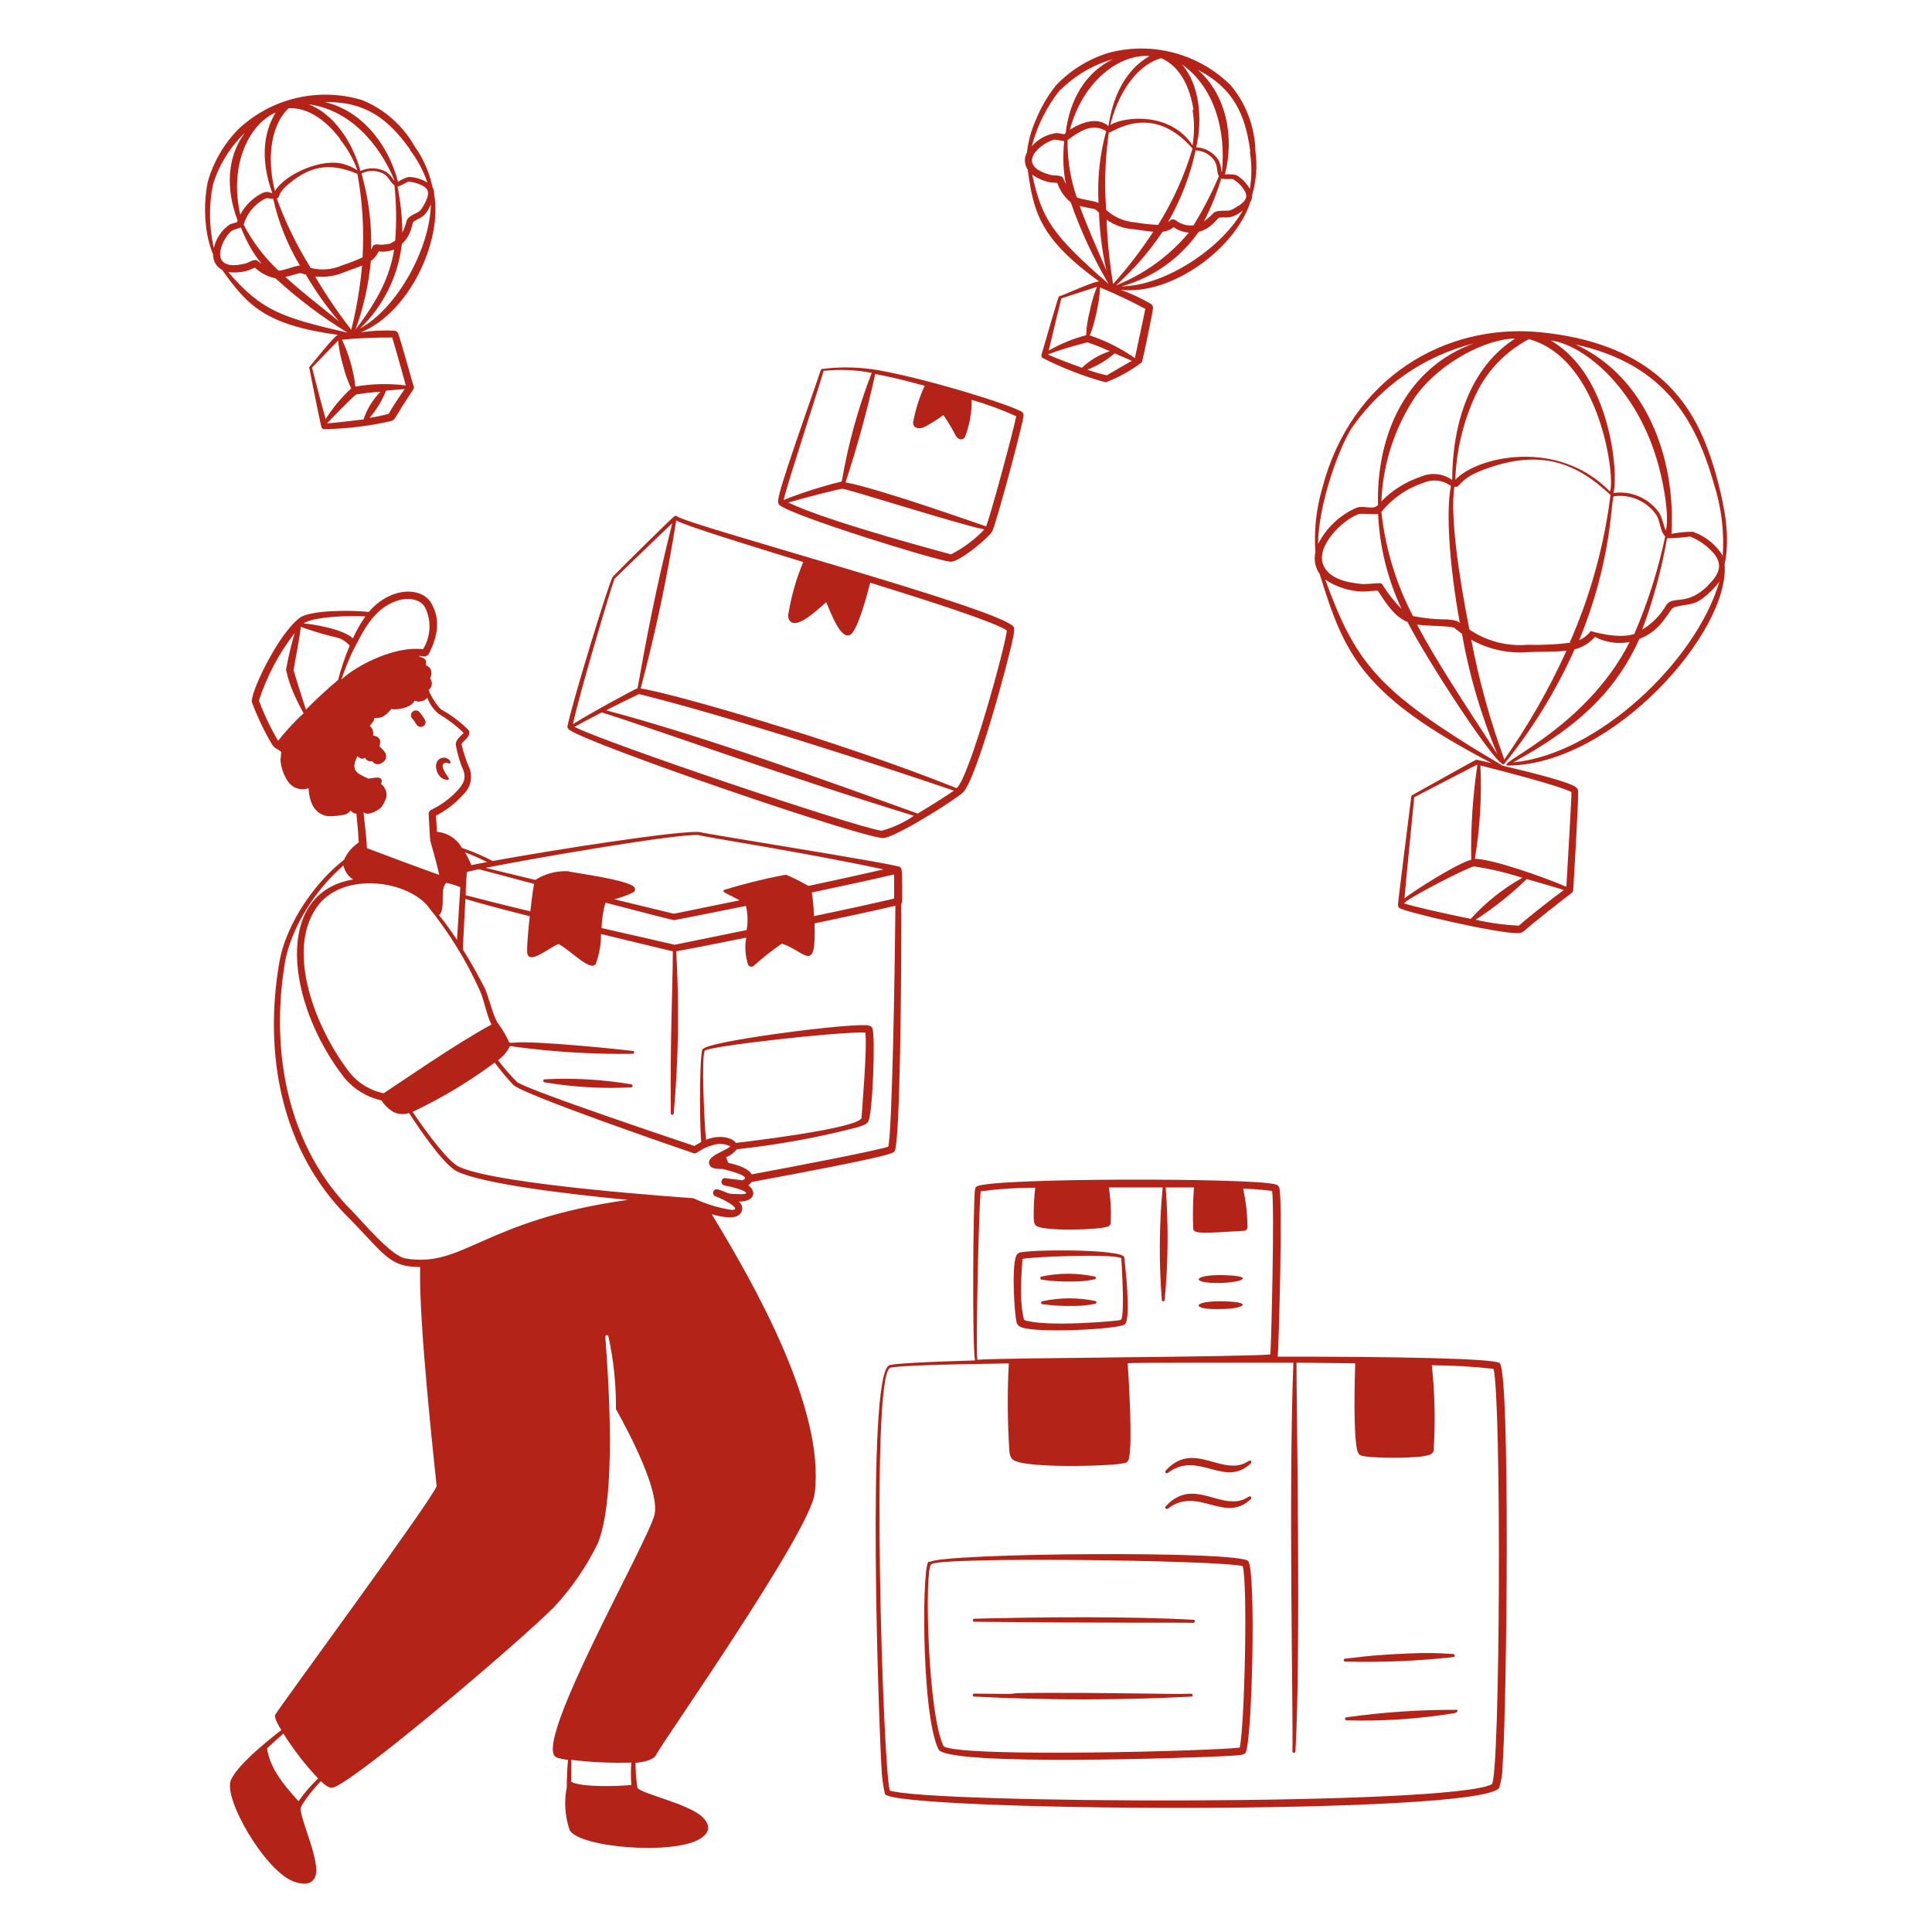 <svg width="225" height="225" viewBox="0 0 225 225" fill="none" xmlns="http://www.w3.org/2000/svg">
<path fill-rule="evenodd" clip-rule="evenodd" d="M73.53 126.281C70.187 125.716 66.791 125.519 63.405 125.696C63.366 125.706 63.332 125.729 63.307 125.76C63.283 125.792 63.27 125.831 63.27 125.871C63.27 125.91 63.283 125.949 63.307 125.981C63.332 126.012 63.366 126.035 63.405 126.045C66.748 126.61 70.144 126.807 73.53 126.63C73.569 126.62 73.603 126.597 73.627 126.566C73.652 126.534 73.665 126.495 73.665 126.456C73.665 126.416 73.652 126.377 73.627 126.345C73.603 126.314 73.569 126.291 73.53 126.281ZM48.51 84.375C48.548 84.441 48.599 84.499 48.66 84.545C48.721 84.591 48.79 84.624 48.865 84.642C48.939 84.661 49.016 84.664 49.091 84.651C49.166 84.638 49.239 84.611 49.303 84.569C49.367 84.528 49.422 84.474 49.465 84.411C49.508 84.347 49.537 84.276 49.551 84.201C49.566 84.126 49.564 84.049 49.548 83.974C49.531 83.9 49.5 83.829 49.455 83.767C49.27 83.462 49.059 83.172 48.825 82.901C48.773 82.848 48.711 82.807 48.642 82.778C48.573 82.749 48.5 82.735 48.426 82.735C48.351 82.735 48.278 82.749 48.209 82.778C48.141 82.807 48.078 82.848 48.026 82.901C47.974 82.953 47.932 83.016 47.903 83.084C47.875 83.153 47.86 83.226 47.86 83.3C47.86 83.375 47.875 83.448 47.903 83.517C47.932 83.585 47.974 83.648 48.026 83.7C48.203 83.913 48.364 84.139 48.51 84.375ZM51.998 90.81C52.166 90.81 52.267 90.81 52.29 90.697C52.312 90.585 51.064 89.167 51.75 88.875C51.818 88.839 51.893 88.821 51.969 88.821C52.046 88.821 52.121 88.839 52.189 88.875C52.223 88.905 52.268 88.92 52.313 88.917C52.358 88.913 52.401 88.892 52.431 88.858C52.461 88.824 52.475 88.779 52.472 88.734C52.469 88.688 52.448 88.646 52.414 88.616C52.314 88.474 52.176 88.365 52.015 88.3C51.854 88.236 51.678 88.221 51.508 88.255C51.338 88.29 51.182 88.373 51.059 88.496C50.937 88.618 50.852 88.773 50.816 88.942C50.625 89.572 51.12 90.765 51.998 90.81ZM66.274 84.971C68.366 86.625 101.441 97.987 103.005 97.594C105.12 97.065 111.476 92.959 112.162 92.272C113.76 90.675 117.473 76.826 117.979 74.272C118.091 73.71 118.215 73.147 117.979 72.922C115.729 70.672 79.83 61.087 78.84 60.12C78.798 60.087 78.747 60.069 78.694 60.069C78.641 60.069 78.589 60.087 78.547 60.12C78.233 60.3 71.257 67.23 71.359 67.185C71.044 67.41 66.544 82.091 66.082 84.611C66.083 84.682 66.1 84.752 66.134 84.815C66.167 84.877 66.215 84.931 66.274 84.971ZM102.656 96.75C99.281 96.221 70.425 86.479 66.915 84.656C67.714 84.195 68.873 83.587 70.076 82.969C75.521 84.645 90.799 90.202 106.425 95.006C105.278 95.799 104.003 96.389 102.656 96.75ZM106.875 94.747C96.559 91.024 81.979 85.747 70.582 82.721C72.045 81.979 73.519 81.259 74.419 80.831C84.218 83.25 101.216 88.706 111.094 92.081C110.25 92.655 108.529 93.757 106.875 94.747ZM78.75 60.615C80.055 61.301 86.366 63.247 93.544 65.452C92.714 67.438 92.125 69.515 91.789 71.64C91.789 72.349 92.183 72.641 92.767 72.54C93.78 72.371 95.4 70.841 96.221 70.132C96.739 71.325 97.965 74.711 99.09 73.879C99.9 73.294 100.98 69.311 101.34 67.86C109.035 70.245 115.965 72.506 117.259 73.429C117.09 75.229 112.905 90.562 111.409 91.789C97.358 86.164 77.974 80.651 74.61 80.179C76.327 73.733 77.709 67.203 78.75 60.615ZM71.606 67.365C72.135 66.859 76.703 62.415 78.289 60.941C76.354 68.625 75.206 74.745 74.25 80.156C74.081 80.156 68.726 83.059 66.724 84.341C67.388 81.079 71.134 68.49 71.573 67.387L71.606 67.365ZM110.677 65.419C111.724 65.509 115.279 62.482 115.56 61.875C116.111 60.649 119.171 49.23 119.205 48.375C119.21 48.311 119.201 48.248 119.18 48.188C119.158 48.128 119.125 48.073 119.081 48.026C118.429 47.374 108.293 44.179 102.274 43.11C100.122 42.74 97.927 42.691 95.76 42.964C95.58 42.964 95.58 43.144 95.231 44.156C90.731 57.082 90.36 58.365 90.731 58.781C92.025 60.007 108.911 65.25 110.677 65.419ZM110.745 64.564C110.858 64.564 96.66 60.874 91.8 58.522C93.24 58.095 98.078 56.835 98.089 56.936C98.01 56.7 111.476 61.031 114.638 61.661C113.514 62.842 112.198 63.824 110.745 64.564ZM113.153 46.564C114.93 47.071 116.668 47.71 118.35 48.476C118.024 50.152 115.515 59.479 114.851 61.301C114.739 61.301 102.746 56.992 98.471 56.171C99.833 52.028 100.986 47.819 101.925 43.56C103.669 43.875 105.671 44.37 107.685 44.932C107.058 46.295 106.604 47.731 106.335 49.207C106.335 49.871 106.988 50.006 107.618 49.747C108.402 49.337 109.155 48.867 109.868 48.341C110.419 49.135 110.915 49.965 111.353 50.827C111.713 51.289 112.151 51.255 112.376 50.895C112.912 49.523 113.175 48.059 113.153 46.586V46.564ZM95.895 43.189C97.771 42.989 99.667 43.069 101.52 43.425C99.935 47.512 98.767 51.748 98.032 56.07C95.737 56.635 93.482 57.353 91.282 58.219C91.125 58.095 95.625 44.336 95.895 43.256V43.189ZM148.804 157.995C148.928 156.521 149.4 139.624 148.984 138.33C148.952 138.224 148.891 138.13 148.807 138.058C148.723 137.986 148.621 137.94 148.511 137.925C145.845 137.171 115.785 137.149 113.76 138.161C113.699 138.205 113.648 138.263 113.611 138.329C113.574 138.395 113.552 138.468 113.546 138.544C113.333 140.04 113.209 156.544 113.546 158.434C107.741 158.602 103.849 158.805 103.511 159.019C100.868 160.639 102.386 201.6 102.656 205.83C102.692 206.875 102.828 207.915 103.061 208.935C104.186 210.949 172.193 211.444 174.589 208.226C174.86 207.371 174.997 206.479 174.994 205.582C175.5 198.135 175.883 159.952 174.656 158.749C174.06 158.197 162.473 157.984 148.804 157.995ZM114.21 138.735C116.317 138.456 118.441 138.317 120.566 138.319C120.431 139.438 120.371 140.566 120.386 141.694C120.386 142.132 120.386 142.661 120.791 142.819C121.916 143.404 128.171 143.235 129.082 142.819C129.2 142.757 129.289 142.652 129.33 142.526C129.428 141.109 129.36 139.686 129.128 138.285H135.405C134.997 142.639 134.963 147.02 135.304 151.38C135.304 151.402 135.308 151.424 135.317 151.444C135.325 151.465 135.338 151.484 135.353 151.499C135.369 151.515 135.387 151.527 135.408 151.536C135.428 151.544 135.45 151.549 135.473 151.549C135.495 151.549 135.517 151.544 135.537 151.536C135.558 151.527 135.576 151.515 135.592 151.499C135.607 151.484 135.62 151.465 135.628 151.444C135.637 151.424 135.641 151.402 135.641 151.38C136.048 147.026 136.086 142.645 135.754 138.285H139.05C138.925 139.879 138.894 141.48 138.96 143.077C138.96 143.696 140.085 143.64 144.9 143.336C145.003 143.328 145.098 143.282 145.169 143.207C145.24 143.132 145.28 143.034 145.283 142.931C145.268 141.418 145.098 139.91 144.776 138.431C145.905 138.459 147.032 138.549 148.151 138.701C148.433 140.782 148.072 155.756 147.949 157.736C145.08 158.04 116.764 158.119 113.816 158.355C113.625 156.544 113.996 140.546 114.21 138.735ZM173.723 207.799C168.941 210.307 108.169 210.049 103.624 208.53C102.836 205.909 101.374 160.717 103.624 159.311C104.006 159.064 109.598 158.895 117.484 158.782C117.306 162.197 117.329 165.619 117.551 169.031C117.664 169.819 117.832 170.066 118.676 170.291C121.275 170.955 129.454 170.764 131.051 170.37C131.158 170.335 131.253 170.271 131.327 170.186C131.4 170.101 131.449 169.997 131.467 169.886C131.906 168.266 131.468 160.627 131.321 158.771C131.321 158.659 149.647 158.692 150.626 158.704C150.041 173.407 150.626 200.542 150.514 203.996C150.524 204.035 150.546 204.069 150.578 204.094C150.609 204.118 150.648 204.132 150.688 204.132C150.728 204.132 150.767 204.118 150.798 204.094C150.83 204.069 150.853 204.035 150.863 203.996C151.526 192.746 150.975 163.204 150.986 158.692L157.826 158.771C157.759 160.83 157.601 167.006 158.062 168.896C158.175 169.324 158.332 169.459 158.569 169.526C159.536 169.841 165.319 169.909 166.523 169.414C166.632 169.379 166.73 169.316 166.807 169.231C166.884 169.146 166.937 169.042 166.961 168.93C167.174 165.619 167.103 162.295 166.748 158.996C169.149 159.012 171.549 159.151 173.936 159.412C174.87 162.821 174.724 207.259 173.723 207.799Z" fill="#B32318"/>
<path fill-rule="evenodd" clip-rule="evenodd" d="M136.012 171.529C139.534 168.851 142.627 173.374 145.687 170.404C145.717 170.369 145.733 170.325 145.733 170.28C145.733 170.235 145.717 170.191 145.687 170.156C145.451 169.864 145.125 170.707 143.561 170.685C141.12 170.685 138.409 168.345 135.765 171.259C135.729 171.291 135.708 171.337 135.706 171.386C135.704 171.434 135.721 171.482 135.754 171.517C135.787 171.553 135.832 171.575 135.881 171.577C135.929 171.579 135.977 171.561 136.012 171.529ZM136.012 175.691C139.522 173.002 142.627 177.525 145.687 174.566C145.717 174.532 145.733 174.488 145.733 174.442C145.733 174.397 145.717 174.353 145.687 174.319C145.451 174.026 145.125 174.87 143.561 174.847C141.12 174.847 138.42 172.507 135.765 175.421C135.729 175.454 135.708 175.5 135.706 175.548C135.704 175.597 135.721 175.644 135.754 175.68C135.787 175.716 135.832 175.737 135.881 175.739C135.929 175.741 135.977 175.724 136.012 175.691ZM108.247 181.912C107.37 180.787 107.201 199.462 109.294 203.726C110.284 205.762 139.95 204.66 142.267 204.536C144.585 204.412 144.922 204.39 145.08 204.075C145.834 202.556 146.284 183.06 145.372 181.811C144.461 180.562 109.744 180.855 108.247 181.912ZM144.371 203.524C141.502 203.906 112.32 204.716 109.901 203.389C108.022 199.62 107.651 182.734 108.439 182.194C108.844 181.271 141.739 181.676 144.72 182.385C145.327 184.32 144.945 201.24 144.371 203.524Z" fill="#B32318"/>
<path fill-rule="evenodd" clip-rule="evenodd" d="M139.028 188.64C131.636 188.224 121.028 188.314 113.434 188.516C113.395 188.526 113.361 188.549 113.336 188.58C113.312 188.612 113.298 188.651 113.298 188.691C113.298 188.731 113.312 188.769 113.336 188.801C113.361 188.833 113.395 188.855 113.434 188.865C129.184 189.034 136.834 188.944 139.016 188.989C139.055 188.98 139.09 188.959 139.116 188.928C139.142 188.897 139.156 188.859 139.158 188.819C139.159 188.779 139.147 188.739 139.123 188.707C139.1 188.675 139.066 188.651 139.028 188.64ZM138.758 197.246C136.879 197.314 136.699 197.246 126.383 197.156C111.758 197.1 123.176 197.359 113.501 197.235C113.475 197.228 113.447 197.228 113.42 197.233C113.393 197.239 113.368 197.25 113.346 197.267C113.325 197.284 113.307 197.306 113.295 197.33C113.283 197.355 113.277 197.382 113.277 197.409C113.277 197.437 113.283 197.464 113.295 197.489C113.307 197.513 113.325 197.535 113.346 197.552C113.368 197.568 113.393 197.58 113.42 197.586C113.447 197.591 113.475 197.591 113.501 197.584C121.922 198.017 130.359 198.017 138.78 197.584C138.814 197.569 138.842 197.544 138.861 197.512C138.88 197.481 138.889 197.444 138.887 197.407C138.884 197.37 138.871 197.335 138.848 197.306C138.824 197.278 138.793 197.257 138.758 197.246ZM169.279 192.982C169.317 192.973 169.352 192.95 169.376 192.918C169.401 192.887 169.414 192.848 169.414 192.808C169.414 192.768 169.401 192.729 169.376 192.698C169.352 192.666 169.317 192.644 169.279 192.634C167.598 192.5 165.911 192.474 164.228 192.555C159.334 192.746 157.478 193.106 156.713 193.162C156.686 193.156 156.658 193.155 156.631 193.161C156.604 193.166 156.579 193.178 156.557 193.195C156.536 193.211 156.518 193.233 156.506 193.258C156.494 193.282 156.488 193.309 156.488 193.337C156.488 193.364 156.494 193.391 156.506 193.416C156.518 193.441 156.536 193.462 156.557 193.479C156.579 193.496 156.604 193.508 156.631 193.513C156.658 193.519 156.686 193.518 156.713 193.511C160.908 193.617 165.107 193.441 169.279 192.982ZM169.605 199.125C165.314 199.109 161.028 199.403 156.78 200.002C156.741 200.012 156.707 200.035 156.682 200.067C156.658 200.098 156.645 200.137 156.645 200.177C156.645 200.217 156.658 200.256 156.682 200.287C156.707 200.319 156.741 200.341 156.78 200.351C160.967 200.471 165.155 200.196 169.29 199.53C169.875 199.395 169.807 199.125 169.605 199.125ZM142.178 149.411C144.563 149.344 145.901 148.725 143.404 148.545C138.915 148.241 138.263 149.512 142.178 149.411ZM142.166 152.449C144.608 152.449 145.845 151.762 143.393 151.594C138.904 151.279 138.251 152.572 142.166 152.449ZM118.958 154.575C120.814 155.295 130.466 154.8 131.018 154.215C131.783 153.427 130.95 146.644 130.928 146.43C130.826 145.429 119.61 145.496 118.688 145.901C118.526 145.979 118.402 146.116 118.339 146.284C117.799 147.532 118.136 153.247 118.418 154.102C118.468 154.216 118.542 154.317 118.636 154.398C118.729 154.48 118.839 154.54 118.958 154.575ZM119.048 146.621C119.711 146.385 129.544 145.957 130.59 146.531C131.018 153.765 130.59 153.607 130.511 153.72C130.433 153.832 121.714 154.609 119.261 153.72C118.541 151.065 119.16 146.587 119.048 146.621Z" fill="#B32318"/>
<path fill-rule="evenodd" clip-rule="evenodd" d="M121.354 149.04C122.561 149.21 123.78 149.277 124.999 149.242C125.823 149.248 126.645 149.165 127.451 148.995C127.496 148.995 127.539 148.977 127.571 148.946C127.602 148.914 127.62 148.871 127.62 148.826C127.62 148.781 127.602 148.739 127.571 148.707C127.539 148.675 127.496 148.657 127.451 148.657C125.433 148.235 123.349 148.235 121.331 148.657C121.306 148.659 121.282 148.665 121.259 148.676C121.236 148.687 121.216 148.703 121.199 148.721C121.183 148.74 121.17 148.762 121.162 148.786C121.153 148.81 121.15 148.835 121.151 148.86C121.153 148.885 121.159 148.91 121.17 148.932C121.181 148.955 121.196 148.975 121.215 148.992C121.234 149.009 121.256 149.021 121.28 149.03C121.303 149.038 121.329 149.041 121.354 149.04ZM121.41 151.537C121.185 151.537 121.208 151.909 121.41 151.886C122.621 152.05 123.844 152.118 125.066 152.089C125.89 152.093 126.712 152.01 127.519 151.841C127.564 151.841 127.606 151.823 127.638 151.792C127.67 151.76 127.688 151.717 127.688 151.672C127.688 151.628 127.67 151.585 127.638 151.553C127.606 151.521 127.564 151.504 127.519 151.504C125.502 151.094 123.422 151.106 121.41 151.537ZM39.375 39.004C38.981 39.004 36.214 42.581 36 42.761C36 42.761 37.237 49.028 37.417 49.691C37.43 49.759 37.461 49.822 37.507 49.873C37.552 49.924 37.611 49.963 37.676 49.984C40.327 49.943 42.966 49.626 45.551 49.039C46.001 48.881 45.9 48.814 46.811 47.374C48.195 45.214 48.263 45.281 48.184 45C48.184 45.135 46.519 39.071 46.339 38.767C46.296 38.701 46.24 38.643 46.174 38.599C46.108 38.554 46.034 38.524 45.956 38.509C44.641 38.446 43.322 38.51 42.019 38.7C47.644 36.45 51.547 28.069 50.557 22.613C50.576 22.317 50.506 22.023 50.355 21.769C50.009 20.073 49.307 18.47 48.296 17.066C46.931 14.63 44.782 12.727 42.199 11.666C39.709 10.907 37.063 10.819 34.528 11.412C31.993 12.005 29.66 13.257 27.765 15.041C26.066 16.761 24.834 18.887 24.188 21.218C23.887 22.751 23.807 24.319 23.951 25.875C24.044 27.172 24.336 28.447 24.817 29.655C24.81 30.02 24.905 30.381 25.092 30.695C25.279 31.009 25.55 31.265 25.875 31.433C28.8 35.55 30.859 37.834 39.375 39.004ZM37.946 48.859C37.462 47.25 36.337 42.806 36.337 42.806L39.375 39.667C39.478 40.659 39.674 41.638 39.96 42.593C40.183 43.502 40.496 44.388 40.894 45.236C39.739 46.307 38.729 47.525 37.89 48.859H37.946ZM38.081 49.309C38.374 48.994 41.22 46.024 41.513 45.934C42.436 45.783 43.368 45.681 44.303 45.63C43.413 46.541 42.739 47.641 42.334 48.847C40.568 49.061 38.7 49.275 38.025 49.309H38.081ZM45.292 48.184C44.554 48.392 43.802 48.549 43.042 48.656C43.855 47.712 44.505 46.64 44.966 45.484L47.126 45.315C46.508 46.181 45.608 47.565 45.236 48.229L45.292 48.184ZM45.664 39.263C45.821 39.735 46.991 43.875 47.261 44.888C45.308 44.64 43.329 44.686 41.389 45.023C41.168 43.127 40.64 41.28 39.825 39.555C41.747 39.376 43.677 39.293 45.608 39.307L45.664 39.263ZM45.292 28.395C44.843 28.502 44.378 28.524 43.92 28.462C43.391 28.462 43.436 28.699 43.222 29.093C43.306 26.09 42.927 23.092 42.097 20.205C42.416 20.041 42.764 19.942 43.121 19.913C43.478 19.884 43.838 19.926 44.179 20.036C45.304 20.351 45.304 21.161 45.934 21.566C46.163 23.708 46.193 25.866 46.024 28.012C45.789 28.201 45.522 28.346 45.236 28.44L45.292 28.395ZM45.911 29.025C45.416 32.13 44.1 34.841 41.411 38.374C42.336 35.8 42.933 33.12 43.189 30.398C43.587 30.11 43.901 29.721 44.1 29.273C44.693 29.35 45.295 29.28 45.855 29.07L45.911 29.025ZM42.278 29.948C41.495 30.31 40.691 30.626 39.87 30.892C38.714 31.408 37.418 31.519 36.191 31.207C34.588 28.655 33.26 25.94 32.231 23.108C32.67 23.017 32.231 22.567 33.593 21.442C36.517 18.956 38.925 19.125 41.625 20.25C42.214 23.462 42.414 26.733 42.221 29.992L42.278 29.948ZM34.999 30.904C34.133 31.005 33.142 31.489 32.445 31.523C30.789 29.982 29.411 28.166 28.372 26.156C28.524 25.656 28.752 25.181 29.047 24.75C29.478 24.13 30.038 23.612 30.69 23.231C31.163 22.995 31.027 23.096 31.815 23.152C32.431 25.903 33.487 28.535 34.943 30.949L34.999 30.904ZM35.584 31.916C36.711 33.871 38.018 35.716 39.487 37.429C36.945 35.381 34.909 33.784 33.233 32.254C35.246 31.759 34.718 31.703 35.528 31.961L35.584 31.916ZM36.776 32.197C37.927 32.317 39.089 32.139 40.151 31.68C40.748 31.433 41.479 31.23 42.165 30.926C41.944 33.449 41.522 35.951 40.905 38.407C39.384 36.441 37.986 34.382 36.72 32.242L36.776 32.197ZM41.94 38.25C44.649 35.633 46.366 32.158 46.8 28.418C48.004 27.293 47.925 26.044 48.161 25.83C48.803 25.301 49.432 25.515 50.175 23.816C50.074 28.89 46.316 35.843 41.94 38.25ZM49.5 23.625C48.994 24.637 48.724 24.683 48.487 24.806C48.049 25.031 47.486 25.279 47.362 25.706C47.24 26.187 47.071 26.654 46.856 27.101C46.836 25.299 46.648 23.502 46.294 21.735C46.766 21.634 47.565 21.071 47.587 21.161C48.206 21.204 48.807 21.389 49.343 21.701C50.085 22.174 49.905 22.815 49.5 23.625ZM47.722 17.426C48.611 18.584 49.303 19.88 49.77 21.262C49.111 20.851 48.353 20.626 47.576 20.61C47.142 20.735 46.728 20.924 46.35 21.172C45.225 16.785 42.097 12.87 37.845 11.891C42.424 11.79 45.146 13.736 47.745 17.392L47.722 17.426ZM45.911 21.038C45.669 20.656 45.365 20.318 45.011 20.036C44.552 19.774 44.036 19.626 43.508 19.605C42.979 19.583 42.453 19.689 41.974 19.913C41.096 16.628 38.903 13.275 35.955 12.15C40.703 12.769 44.179 16.729 45.934 21.004L45.911 21.038ZM39.611 16.245C40.478 17.32 41.159 18.534 41.625 19.834C41.144 19.516 40.617 19.277 40.061 19.125C37.597 18.337 33.21 20.25 32.017 22.253C31.196 19.046 31.253 14.929 33.593 12.611C36 12.454 38.182 14.265 39.634 16.211L39.611 16.245ZM32.085 13.129C30.375 15.975 30.566 19.328 31.714 22.5C31.32 22.421 31.207 22.207 30.521 22.5C29.437 23.051 28.549 23.923 27.979 24.997C26.629 19.001 29.137 14.389 32.108 13.095L32.085 13.129ZM24.896 28.879C24.346 26.457 24.312 23.946 24.795 21.51C25.5 19.211 26.782 17.132 28.519 15.469C26.426 18.259 26.269 22.005 27.675 25.684C27.54 26.021 27.754 25.774 26.764 26.134C25.844 26.768 25.188 27.716 24.919 28.8L24.896 28.879ZM27 26.854C27.349 26.707 28.046 26.505 28.058 26.494C29.61 30.442 31.433 31.421 29.959 30.341C29.61 30.105 28.924 30.6 28.62 30.679C24.12 31.804 25.706 27.922 27 26.854ZM26.617 31.691C27.372 31.782 28.137 31.721 28.867 31.511L29.677 31.163C30.354 31.795 31.19 32.23 32.096 32.422C34.681 34.794 37.488 36.911 40.477 38.745C32.749 36.956 30.488 36.203 26.584 31.691H26.617ZM200.104 56.25C198.81 51.266 196.987 46.958 192.938 43.65C189.9 41.164 185.569 39.285 179.246 38.678C168.401 37.665 157.365 43.886 153.979 56.891C153.279 59.304 153.012 61.822 153.191 64.328C153.09 64.757 153.082 65.203 153.167 65.635C153.253 66.068 153.43 66.478 153.686 66.836C156.577 76.264 158.625 81 173.722 88.875L172.001 88.481C171.844 88.481 172.328 88.211 164.486 92.588C164.455 92.596 164.426 92.613 164.404 92.637C164.383 92.661 164.368 92.69 164.363 92.722C164.363 92.79 162.878 104.389 162.81 105.322C162.802 105.398 162.811 105.475 162.837 105.547C162.862 105.619 162.903 105.684 162.956 105.739C163.598 106.211 174.285 108.697 176.726 108.675C176.973 108.69 177.219 108.622 177.424 108.484C178.459 107.539 181.924 104.839 183.049 103.984C183.097 103.946 183.138 103.898 183.167 103.844C183.196 103.79 183.213 103.73 183.217 103.669C183.217 103.545 183.893 92.621 183.78 92.047C183.755 91.954 183.711 91.868 183.651 91.792C183.591 91.717 183.516 91.654 183.431 91.609C182.419 90.968 178.087 89.899 174.971 89.168C174.735 88.976 173.925 88.549 171.596 87.131C160.279 80.1 157.725 76.826 154.339 67.5C155.635 68.372 157.153 68.856 158.715 68.895L160.447 68.782C161.572 70.481 162.405 71.797 163.924 72.439C166.039 76.646 174.589 89.831 175.174 88.976C178.474 84.898 181.23 80.41 183.375 75.623C184.296 75.399 185.122 74.891 185.738 74.171C186.981 74.823 188.409 75.033 189.787 74.767C184.5 85.207 173.362 89.201 175.759 89.156C187.875 88.965 201.487 73.564 200.846 65.711C201.51 62.663 200.88 59.242 200.104 56.25ZM164.7 92.846C172.575 88.774 171.934 89.055 172.057 89.089C171.511 92.741 171.27 96.433 171.337 100.125C169.639 100.575 164.588 103.792 163.564 104.625C163.777 102.015 164.599 94.005 164.7 92.846ZM163.519 105.221C163.519 104.805 170.989 100.969 171.664 100.901C173.573 101.186 175.454 101.63 177.289 102.229C175.039 103.484 173.01 105.099 171.281 107.01C168.019 106.357 164.363 105.502 163.519 105.21V105.221ZM176.906 107.797C175.205 107.724 173.514 107.494 171.855 107.111C173.985 105.726 175.978 104.14 177.806 102.375C179.516 102.859 181.181 103.354 182.126 103.646C180.776 104.625 177.919 106.875 176.906 107.786V107.797ZM183.015 92.25C183.015 93.127 182.497 101.914 182.419 103.275C179.64 102.071 173.734 100.035 171.765 100.012C172.361 96.423 172.576 92.78 172.406 89.145C174.712 89.741 181.586 91.485 183.015 92.25ZM180.641 39.656C184.556 40.174 191.104 45.495 193.376 55.091C193.702 56.464 194.434 59.974 194.006 61.785C193.714 61.267 193.691 60.547 193.264 59.782C192.68 58.926 191.868 58.25 190.919 57.832C189.97 57.415 188.923 57.272 187.897 57.42C188.516 55.26 187.605 43.718 180.641 39.679V39.656ZM178.031 39.487C186.604 41.816 188.156 56.205 187.481 57.229C181.361 50.962 171.945 53.201 169.481 55.879C169.595 52.619 170.332 49.411 171.652 46.429C172.921 43.458 175.174 41.015 178.031 39.51V39.487ZM169.121 55.901C168.593 55.521 167.974 55.287 167.326 55.222C166.678 55.157 166.025 55.263 165.431 55.53C163.708 56.108 162.146 57.088 160.875 58.388C161.044 54.031 162.414 49.807 164.835 46.181C167.749 42.142 173.16 39.431 176.445 39.431C171.09 42.874 169.132 49.5 169.121 55.924V55.901ZM153.506 63.326C153.506 58.748 156.083 51.626 157.646 49.523C161.039 44.781 166.008 41.399 171.664 39.983C163.935 42.761 160.279 50.411 160.481 58.804C159.93 59.456 158.827 58.804 157.961 59.141C156.034 59.985 154.459 61.472 153.506 63.349V63.326ZM161.021 68.096C160.983 68.041 160.933 67.996 160.874 67.965C160.816 67.934 160.75 67.917 160.684 67.916C160.38 67.916 158.906 68.04 158.794 68.029C156.982 67.871 154.8 67.478 154.102 65.779C153.225 63.697 156.206 60.615 158.243 59.861C158.456 59.782 160.312 59.917 160.493 59.861C160.665 63.697 161.599 67.459 163.238 70.931C162.391 70.084 161.647 69.14 161.021 68.119V68.096ZM160.875 59.625C162.129 58.053 163.814 56.881 165.724 56.25C166.247 56.011 166.825 55.917 167.397 55.979C167.969 56.04 168.514 56.254 168.975 56.599C168.367 59.569 168.806 65.914 170.01 72.551C169.706 72.304 169.549 72.225 168.502 72.135C167.177 72.137 165.854 72.009 164.554 71.752C162.58 67.975 161.332 63.862 160.875 59.625ZM165.083 72.743C166.095 72.922 168.458 72.855 169.335 73.091C169.628 73.328 169.92 73.564 170.257 73.811C171.104 78.619 172.485 83.317 174.375 87.817C170.314 81.585 167.242 76.939 165.038 72.765L165.083 72.743ZM175.208 88.493C173.539 83.94 172.245 79.26 171.337 74.498C173.342 75.625 175.637 76.13 177.93 75.949C179.291 75.87 180.934 75.949 182.43 75.78C180.406 80.254 177.961 84.526 175.129 88.537L175.208 88.493ZM182.857 74.858C181.204 75.059 179.539 75.138 177.874 75.094C175.487 75.291 173.104 74.664 171.124 73.316C169.785 66.566 168.874 59.816 169.38 56.678C170.145 56.858 169.695 55.856 172.755 54.709C179.595 52.11 183.769 54.09 187.56 57.645C186.813 63.599 185.202 69.413 182.779 74.903L182.857 74.858ZM185.299 73.44C184.937 73.928 184.457 74.315 183.904 74.565C187.717 65.317 187.594 58.511 187.92 57.803C188.885 57.66 189.871 57.797 190.762 58.195C191.653 58.594 192.411 59.238 192.949 60.053C193.41 60.941 193.32 61.83 193.928 62.471C193.112 66.37 191.906 70.177 190.327 73.834C188.415 74.486 185.22 73.485 185.22 73.485L185.299 73.44ZM176.299 88.74C184.309 84.409 188.381 80.01 190.924 74.407C193.061 73.552 193.747 72.225 194.715 70.886C194.89 70.739 195.106 70.649 195.334 70.627C197.055 70.222 197.46 70.627 199.44 68.67C199.729 68.379 199.996 68.067 200.239 67.736C197.494 77.108 185.94 87.896 176.231 88.785L176.299 88.74ZM198.923 68.186C196.436 70.65 194.906 69.311 194.074 70.436C193.394 71.625 192.422 72.62 191.25 73.328C192.539 69.876 193.507 66.314 194.141 62.685C195.041 62.677 195.939 62.609 196.83 62.483C197.922 62.923 198.891 63.621 199.654 64.519C200.745 65.948 200.047 67.05 198.855 68.231L198.923 68.186ZM200.689 64.811C199.886 63.466 198.635 62.447 197.156 61.931C196.318 61.927 195.481 62.006 194.659 62.167C195.176 53.055 191.542 43.807 183.488 40.117C192.904 42.21 197.167 47.7 199.597 56.34C200.482 59.087 200.829 61.978 200.621 64.856L200.689 64.811ZM128.025 32.794C127.631 32.636 123.851 34.38 123.3 34.538C123.3 34.414 121.365 41.006 121.298 41.288C121.279 41.354 121.277 41.423 121.293 41.49C121.309 41.557 121.341 41.619 121.388 41.67C123.744 42.871 126.217 43.829 128.768 44.528C130.278 43.952 131.698 43.164 132.986 42.188C132.986 42.367 134.303 36.191 134.28 35.82C134.276 35.741 134.255 35.664 134.218 35.594C134.181 35.524 134.129 35.463 134.066 35.415C132.937 34.741 131.742 34.183 130.5 33.75C136.586 34.414 143.921 28.811 145.598 23.558C145.755 23.305 145.834 23.011 145.822 22.714C146.309 21.053 146.44 19.309 146.205 17.595C146.138 14.805 145.135 12.119 143.359 9.967C141.516 8.128 139.22 6.809 136.703 6.144C134.186 5.478 131.537 5.489 129.026 6.176C126.722 6.899 124.639 8.196 122.974 9.945C121.998 11.174 121.206 12.538 120.623 13.995C120.091 15.184 119.746 16.447 119.599 17.741C119.429 18.055 119.347 18.41 119.363 18.766C119.379 19.123 119.492 19.469 119.689 19.766C120.375 24.75 121.106 27.776 128.025 32.794ZM123.93 16.448C123.514 20.948 124.695 22.511 123.795 20.723C123.615 20.351 122.76 20.464 122.456 20.396C117.956 19.271 121.264 16.594 122.816 16.256C123.131 16.279 123.84 16.436 123.93 16.448ZM120.206 20.34C120.823 20.77 121.519 21.072 122.254 21.229L123.131 21.308C123.433 22.189 123.974 22.968 124.695 23.558C125.849 26.863 127.326 30.048 129.105 33.064C122.389 27.247 121.331 25.391 120.206 20.34ZM134.831 26.19C133.949 26.147 133.069 26.049 132.199 25.898C130.943 25.805 129.755 25.294 128.824 24.446C128.601 21.444 128.703 18.427 129.128 15.446C129.443 15.536 134.089 11.779 138.881 17.302C137.95 20.431 136.603 23.42 134.876 26.19H134.831ZM139.196 17.516C139.554 17.517 139.908 17.59 140.236 17.732C140.565 17.873 140.862 18.079 141.109 18.337C141.964 19.136 141.581 19.913 141.952 20.509C141.112 22.493 140.123 24.411 138.994 26.246C138.249 26.321 137.504 26.108 136.912 25.65C136.463 25.391 136.373 25.65 136.024 25.864C137.523 23.265 138.608 20.449 139.241 17.516H139.196ZM129.623 33.03C129.216 30.566 128.964 28.078 128.869 25.582C129.826 26.254 130.952 26.644 132.12 26.707C132.784 26.775 133.549 26.944 134.302 26.989C132.919 29.121 131.369 31.141 129.668 33.03H129.623ZM128.846 31.5C127.575 28.53 126.518 26.156 125.741 23.985C127.834 24.48 127.35 24.154 127.991 24.773C128.069 27.037 128.355 29.288 128.846 31.5ZM127.935 23.625C127.125 23.31 126.034 23.276 125.393 22.973C124.658 20.834 124.297 18.585 124.324 16.324C125.809 15.199 127.283 14.299 128.824 15.277C128.08 17.994 127.78 20.813 127.935 23.625ZM123.604 34.751L127.755 33.401C127.383 34.324 127.1 35.281 126.911 36.259C126.671 37.167 126.531 38.099 126.495 39.038C124.968 39.44 123.5 40.041 122.13 40.826C122.49 39.263 123.458 35.359 123.604 34.74V34.751ZM126 42.829C124.346 42.244 122.558 41.535 122.018 41.276C123.531 40.719 125.074 40.25 126.641 39.87C127.53 40.165 128.402 40.511 129.251 40.905C128.035 41.29 126.923 41.948 126 42.829ZM128.88 43.706C128.116 43.539 127.365 43.321 126.63 43.054C127.791 42.605 128.868 41.962 129.814 41.153L131.816 42.019C131.006 42.491 129.533 43.312 128.914 43.706H128.88ZM133.38 36C133.301 36.461 132.401 40.59 132.165 41.704C130.551 40.573 128.781 39.682 126.911 39.06C127.046 38.734 127.192 38.351 127.316 37.935C127.595 36.92 127.82 35.891 127.991 34.852C128.048 34.38 128.081 33.93 128.093 33.469C129.917 34.219 131.7 35.063 133.436 36H133.38ZM130.005 33.199C132.05 31.366 133.857 29.283 135.382 27C135.858 26.941 136.309 26.755 136.688 26.46C137.207 26.828 137.818 27.046 138.454 27.09C136.201 29.785 133.318 31.883 130.061 33.199H130.005ZM130.624 33.345C134.263 32.337 137.437 30.094 139.601 27C141.21 26.561 141.705 25.402 142.009 25.346C142.774 25.2 143.28 25.661 144.731 24.514C142.256 28.935 135.664 33.278 130.68 33.345H130.624ZM144.214 23.962C143.291 24.615 143.033 24.536 142.763 24.536C142.268 24.536 141.637 24.536 141.334 24.784C140.997 25.158 140.62 25.494 140.209 25.785C141.032 24.185 141.706 22.513 142.223 20.79C142.695 20.925 143.662 20.79 143.629 20.891C144.163 21.206 144.608 21.651 144.923 22.185C145.429 22.973 144.979 23.456 144.27 23.962H144.214ZM145.553 17.663C145.794 19.1 145.794 20.568 145.553 22.005C145.187 21.34 144.651 20.785 144 20.396C143.557 20.3 143.101 20.273 142.65 20.317C143.775 15.998 142.83 11.025 139.5 8.134C143.539 10.204 145.035 13.207 145.609 17.663H145.553ZM142.256 19.991C142.222 19.541 142.112 19.1 141.93 18.686C141.65 18.238 141.265 17.864 140.808 17.598C140.352 17.331 139.837 17.18 139.309 17.156C140.074 13.849 139.714 9.855 137.632 7.481C141.57 10.271 142.763 15.401 142.312 19.991H142.256ZM138.881 12.803C139.111 14.165 139.111 15.557 138.881 16.92C136.294 13.016 131.006 13.545 129.308 14.546C130.095 11.306 132.075 7.706 135.225 6.772C137.576 7.785 138.623 10.395 138.994 12.803H138.881ZM133.875 6.525C130.984 8.179 129.577 11.363 129.094 14.681C127.789 13.556 125.899 14.276 124.594 15.109C126.202 9.18 130.568 6.266 133.875 6.525ZM123.525 10.451C125.225 8.762 127.327 7.535 129.634 6.885C126.473 8.359 124.549 11.599 124.11 15.491C123.829 15.727 124.11 15.615 123.098 15.491C121.958 15.612 120.908 16.164 120.161 17.032C120.789 14.63 121.916 12.388 123.469 10.451H123.525ZM85.95 141.559C86.092 141.48 86.211 141.366 86.296 141.228C86.382 141.09 86.43 140.933 86.438 140.771C86.446 140.609 86.413 140.447 86.341 140.302C86.269 140.156 86.162 140.031 86.029 139.939C88.009 139.939 88.076 138.701 87.154 138.049C87.3 137.941 87.426 137.807 87.525 137.655C104.299 134.55 104.085 134.28 104.209 134.032C104.816 132.817 104.996 113.704 104.963 105.255C105.029 105.176 105.065 105.077 105.064 104.974C105.064 101.261 105.064 101.149 104.805 100.969C104.231 100.597 81.54 97.02 81.54 96.907C79.369 96.638 64.328 99 57.375 100.271C56.221 99.666 55.021 99.155 53.786 98.741C53.494 98.215 53.076 97.769 52.569 97.443C52.063 97.118 51.484 96.922 50.884 96.874L50.771 94.995C51.942 94.395 52.995 93.587 53.876 92.61C54.295 92.241 54.597 91.759 54.747 91.222C54.897 90.685 54.888 90.116 54.72 89.584C54.303 88.65 53.979 87.678 53.752 86.681C53.752 86.377 54.968 85.804 54.574 85.028C53.62 84.07 52.532 83.255 51.345 82.609C50.736 81.952 50.252 81.189 49.916 80.359C50.018 80.281 50.104 80.185 50.168 80.074C50.231 79.963 50.273 79.841 50.288 79.714C50.304 79.587 50.294 79.458 50.259 79.335C50.224 79.212 50.165 79.097 50.085 78.998C50.19 78.82 50.245 78.618 50.242 78.412C50.242 77.557 49.568 77.569 49.601 77.411C49.714 76.748 49.444 76.691 48.825 76.455V76.365C49.241 76.444 49.68 76.567 49.95 76.14C50.929 74.183 51.334 72.27 50.288 70.358C49.163 68.231 45.416 68.344 42.953 71.269C41.051 71.044 36.146 71.021 34.898 71.955C32.254 73.969 29.047 80.955 29.34 81.787C29.984 83.517 30.782 85.185 31.725 86.771C32.074 87.266 32.614 87.323 32.749 87.604C32.749 87.671 32.659 88.481 32.67 88.627C32.765 89.528 33.09 90.388 33.615 91.125C33.883 91.464 34.251 91.712 34.666 91.833C35.081 91.954 35.524 91.942 35.932 91.8C36.034 93.431 36.608 94.826 38.182 95.051C38.767 95.072 39.353 95.023 39.926 94.905C40.076 94.897 40.224 94.859 40.359 94.793C40.494 94.728 40.615 94.636 40.714 94.522C40.961 94.207 40.95 94.815 41.501 94.736C41.67 96.323 41.737 97.369 41.782 98.111C41.032 98.606 40.439 99.304 40.072 100.125C36.877 102.589 33.322 107.381 32.513 112.174C30.679 122.929 32.839 134.021 40.444 141.66C44.888 146.16 45.292 147.555 48.926 147.555C48.769 154.012 50.501 169.639 50.85 173.059C50.535 174.375 32.31 199.125 32.062 199.687C31.894 200.081 32.468 200.992 32.76 201.476C30.701 203.085 27.698 205.56 26.899 207.281C25.942 209.407 30.881 217.935 34.222 219.127C36.157 219.825 37.046 218.992 36.788 217.215C36.472 214.965 35.426 212.895 34.999 210.814C34.852 210.195 36.945 207.866 37.361 207.439C38.419 208.395 38.633 208.361 39.611 207.776C43.92 205.267 60.413 191.261 64.485 187.2C66.576 184.966 68.316 182.428 69.649 179.674C72.146 173.317 70.481 156.499 70.504 155.632C70.514 155.594 70.536 155.559 70.568 155.535C70.599 155.51 70.638 155.497 70.678 155.497C70.718 155.497 70.757 155.51 70.788 155.535C70.82 155.559 70.843 155.594 70.853 155.632C71.465 158.41 71.76 161.248 71.73 164.092C73.485 167.242 76.815 173.689 76.23 176.377C75.476 179.606 61.807 203.377 64.811 204.671C65.245 204.816 65.694 204.91 66.15 204.952C66.071 205.875 66.004 207.022 66.004 208.17C65.675 209.824 65.792 211.536 66.341 213.131C67.399 215.167 78.536 216.09 81.585 214.11C82.71 213.367 82.71 212.614 81.934 211.736C80.426 210.094 74.734 208.935 74.239 208.215C74.085 207.251 74.01 206.277 74.014 205.301C75.015 205.2 76.129 204.975 76.433 204.334C77.051 203.017 94.264 178.537 94.871 173.959C96.131 164.227 87.986 149.782 82.89 141.412C84.094 141.75 85.376 141.952 85.95 141.559ZM34.763 209.767C32.996 207.832 31.387 205.841 31.106 203.602C31.759 202.984 32.422 202.399 33.008 201.892C34.178 203.761 35.531 205.51 37.046 207.112C36.206 207.926 35.441 208.815 34.763 209.767ZM66.532 207.517V204.952C68.85 205.235 71.185 205.34 73.519 205.267C73.461 206.137 73.461 207.008 73.519 207.877C72.259 208.012 67.826 208.192 66.532 207.517ZM81.439 97.267C81.439 97.38 93.892 99.304 102.893 101.25C101.486 101.565 98.921 102.161 94.151 103.174C93.334 102.706 92.493 102.281 91.631 101.902C91.528 101.878 91.42 101.878 91.316 101.902C88.973 102.348 86.655 102.923 84.375 103.624C84.375 103.624 84.24 103.624 84.251 103.792C84.263 103.961 84.892 104.164 86.13 104.85L78.48 106.414L71.528 104.726C72.306 104.537 73.06 104.261 73.778 103.905C73.863 103.848 73.923 103.76 73.946 103.659C73.969 103.559 73.953 103.454 73.901 103.365C73.328 102.431 66.184 101.576 66.184 101.464C64.827 101.393 63.482 101.747 62.336 102.476L56.542 101.07C62.831 99.821 79.312 97.009 81.439 97.256V97.267ZM104.13 101.846V104.647C101.88 105.176 98.505 105.919 94.781 106.695C94.781 105.784 94.657 104.625 94.545 103.939C98.123 103.185 101.588 102.431 104.13 101.835V101.846ZM86.951 108.315L78.57 110.025C77.017 109.676 73.744 108.9 70.054 108.079C70.086 107.078 70.237 106.085 70.504 105.12C74.835 106.245 78.379 107.179 78.536 107.156C78.694 107.134 82.125 106.459 86.873 105.502C87.093 106.424 87.12 107.382 86.951 108.315ZM62.201 102.937C62.066 103.522 61.83 105.48 61.763 106.132C58.5 105.367 55.688 104.625 54.236 104.254C54.236 103.129 54.337 102.15 54.371 101.554C54.608 101.486 55.091 101.374 55.766 101.227L62.201 102.937ZM56.734 100.395C55.98 100.53 55.361 100.654 54.9 100.755C54.692 100.241 54.444 99.745 54.157 99.27C55.035 99.592 55.892 99.967 56.722 100.395H56.734ZM54.214 104.692C55.901 105.21 58.635 105.93 61.695 106.706C61.526 108.292 61.369 109.98 61.391 110.779C61.391 112.657 64.136 110.182 65.07 109.946C66.521 110.756 68.726 113.13 69.368 112.286C69.786 111.163 69.999 109.975 69.998 108.776C73.631 109.665 76.826 110.419 78.356 110.79C78.356 114.964 78.041 120.195 78.12 129.667C78.12 129.712 78.138 129.755 78.169 129.787C78.201 129.818 78.244 129.836 78.289 129.836C78.334 129.836 78.376 129.818 78.408 129.787C78.44 129.755 78.457 129.712 78.457 129.667C79.021 123.391 79.119 117.081 78.75 110.79C79.616 110.644 82.868 110.014 86.906 109.192C86.712 110.256 86.79 111.351 87.131 112.376C87.163 112.426 87.204 112.468 87.253 112.502C87.302 112.535 87.357 112.558 87.414 112.569C87.472 112.581 87.532 112.581 87.589 112.569C87.647 112.557 87.702 112.533 87.75 112.5C88.795 111.56 89.9 110.688 91.058 109.89C93.769 110.767 95.062 113.625 94.86 107.539C98.415 106.796 101.835 106.054 104.276 105.48C104.209 113.715 103.894 131.557 103.455 133.537C102.173 133.976 93.69 135.63 87.547 136.766C87.086 135.967 85.691 135.641 84.802 135.416C84.735 135.202 84.645 134.989 84.555 134.775C85.051 134.582 85.486 134.259 85.815 133.841C90.547 133.335 95.236 132.481 99.844 131.287C100.249 131.164 100.969 130.95 101.126 130.59C101.644 129.544 101.948 120.757 101.61 119.779C101.475 119.374 100.935 119.385 100.485 119.385C96.975 119.385 82.485 121.297 81.9 122.152C81.461 121.702 81.439 130.545 81.664 132.997C81.394 133.138 81.131 133.292 80.876 133.459C79.639 133.042 61.065 126.844 60.176 125.977C59.401 125.187 58.676 124.349 58.005 123.469C58.572 123.056 59.034 122.517 59.355 121.894C59.355 121.826 59.591 121.781 59.884 121.894C64.458 122.514 69.072 122.792 73.688 122.726C73.732 122.726 73.775 122.708 73.807 122.677C73.838 122.645 73.856 122.602 73.856 122.557C73.856 122.513 73.838 122.47 73.807 122.438C73.775 122.406 73.732 122.389 73.688 122.389C72.754 122.265 62.145 121.151 59.816 121.432H59.321C58.979 120.66 58.553 119.928 58.05 119.25C57.51 118.631 56.925 116.156 56.509 115.2C55.733 113.659 54.855 112.084 53.899 110.565C54 108.304 54.124 106.301 54.203 104.692H54.214ZM100.339 130.162C100.204 131.434 85.961 133.076 85.714 133.099C85.331 132.559 83.981 132.064 82.215 132.727C82.001 130.477 81.675 122.895 82.08 122.366C82.485 121.837 97.83 120.116 100.778 120.251C101.036 122.04 100.283 130.275 100.35 130.162H100.339ZM53.606 103.32L53.224 109.462C52.571 108.472 51.874 107.494 51.142 106.582C51.975 105.739 51.142 103.601 51.975 102.814C52.533 102.931 53.08 103.1 53.606 103.32ZM42.525 71.82C41.973 72.618 41.494 73.466 41.096 74.351C39.971 73.226 36.203 72.653 35.37 72.608C36 72.09 38.7 71.64 42.525 71.775V71.82ZM32.4 86.299C31.516 84.795 30.763 83.218 30.15 81.585C31.08 78.74 32.492 76.076 34.324 73.71C33.905 75.118 33.567 76.549 33.311 77.996C33.519 78.967 33.828 79.913 34.234 80.82C34.569 81.589 34.944 82.34 35.359 83.07C34.245 84.06 33.255 85.185 32.4 86.254V86.299ZM35.64 82.676C35.258 81.551 34.279 78.401 34.189 78.041C34.189 77.929 35.123 73.035 35.01 72.99C39.667 74.666 39.296 73.834 40.736 75.172C40.181 76.475 39.727 77.817 39.375 79.189C38.077 80.278 36.831 81.426 35.64 82.631V82.676ZM39.735 79.2C40.094 78.133 40.507 77.086 40.972 76.061C42.266 73.519 43.414 71.021 46.069 70.02C47.306 69.559 48.904 69.638 49.523 70.774C49.888 71.537 50.056 72.38 50.011 73.225C49.966 74.071 49.709 74.891 49.264 75.611C46.215 75.195 41.76 77.287 39.735 79.155V79.2ZM41.625 88.065C42.041 88.436 42.199 88.403 42.525 88.256C42.594 88.409 42.717 88.532 42.871 88.6C43.024 88.668 43.197 88.678 43.358 88.627C43.74 89.336 44.741 88.897 44.921 88.358C45.101 87.817 44.764 87.48 44.404 87.12C44.044 86.76 44.179 86.985 44.246 86.67C44.37 86.141 44.145 85.748 43.436 85.657C43.485 85.454 43.476 85.241 43.411 85.042C43.345 84.843 43.225 84.667 43.065 84.532C43.504 83.981 43.56 83.948 43.583 83.621C44.426 83.621 44.708 83.543 45.596 82.564C46.035 82.733 47.959 82.451 48.274 81.596C48.519 81.713 48.799 81.737 49.061 81.664C49.336 81.62 49.584 81.475 49.759 81.259C50.029 81.984 50.483 82.627 51.075 83.126C52.131 83.752 53.112 84.495 54 85.343C54 85.455 53.089 86.017 53.078 86.681C53.247 87.756 53.557 88.804 54 89.797C54.203 90.529 54.169 91.091 53.291 92.047C52.634 92.761 51.876 93.376 51.041 93.87C50.209 94.354 49.916 94.376 49.916 94.759C49.916 94.635 50.074 97.796 50.108 97.909C50.141 98.021 50.884 100.597 51.154 101.891C49.556 101.34 44.291 99.371 42.727 98.775C42.727 98.055 42.491 96.019 42.334 94.601C42.998 95.13 44.246 94.174 44.37 94.061C44.649 93.692 44.862 93.277 45 92.835C45.044 92.546 45.01 92.251 44.901 91.98C44.793 91.709 44.613 91.472 44.381 91.294C44.854 90.067 43.042 90.765 42.84 90.664C41.704 90.079 40.714 89.831 41.625 88.065ZM49.77 105.48C52.245 108.511 54.311 111.855 55.913 115.425C56.34 116.325 56.689 118.305 57.24 119.317C53.066 121.567 46.62 126.067 44.674 127.327C43.139 127.006 41.758 126.173 40.759 124.965C36.765 119.824 33.3 110.936 36.821 105.75C39.634 101.542 47.081 102.375 49.792 105.48H49.77ZM47.25 146.565C45.54 146.284 42.244 142.29 41.029 141.064C33.536 133.605 31.466 122.625 33.154 112.275C33.851 107.876 37.046 103.275 40.005 100.8C40.072 101.133 40.206 101.448 40.399 101.727C40.593 102.006 40.842 102.241 41.13 102.42C31.781 103.995 33.379 116.865 40.084 125.494C41.191 126.842 42.721 127.778 44.426 128.149C44.785 128.715 45.275 129.185 45.855 129.521C46.413 129.781 47.049 129.817 47.633 129.622C49.365 132.277 51.829 135.754 53.258 136.44C56.306 137.88 65.948 139.05 73.125 139.736C56.25 142.099 54 147.679 47.25 146.565ZM53.516 135.911C52.211 135.326 49.781 132.03 48.049 129.487C51.418 127.896 54.622 125.974 57.611 123.75C58.278 124.656 58.999 125.52 59.771 126.337C60.84 127.462 79.279 133.796 80.775 134.302C81.203 134.449 81.416 133.785 83.025 133.357C83.355 133.245 83.704 133.2 84.052 133.226C84.4 133.251 84.739 133.345 85.05 133.504C84.465 134.089 82.125 134.629 82.642 135.697C82.924 136.26 83.993 136.091 84.206 136.147C85.41 136.451 87.581 137.059 86.456 137.452C86.344 137.452 84.499 137.216 84.386 137.194C84.283 137.21 84.19 137.263 84.122 137.342C84.055 137.422 84.017 137.523 84.017 137.627C84.017 137.731 84.055 137.832 84.122 137.911C84.19 137.991 84.283 138.043 84.386 138.06C86.636 138.487 87.919 139.185 85.826 139.061C84.555 139.061 84.892 138.892 83.576 138.51C83.474 138.484 83.365 138.497 83.271 138.546C83.178 138.595 83.106 138.678 83.069 138.777C83.033 138.877 83.034 138.986 83.074 139.084C83.114 139.182 83.189 139.262 83.284 139.309C84.409 139.702 86.546 140.929 85.185 140.906C83.651 140.664 82.158 140.206 80.752 139.545C80.381 139.5 58.241 138.049 53.528 135.911H53.516Z" fill="#B32318"/>
</svg>
